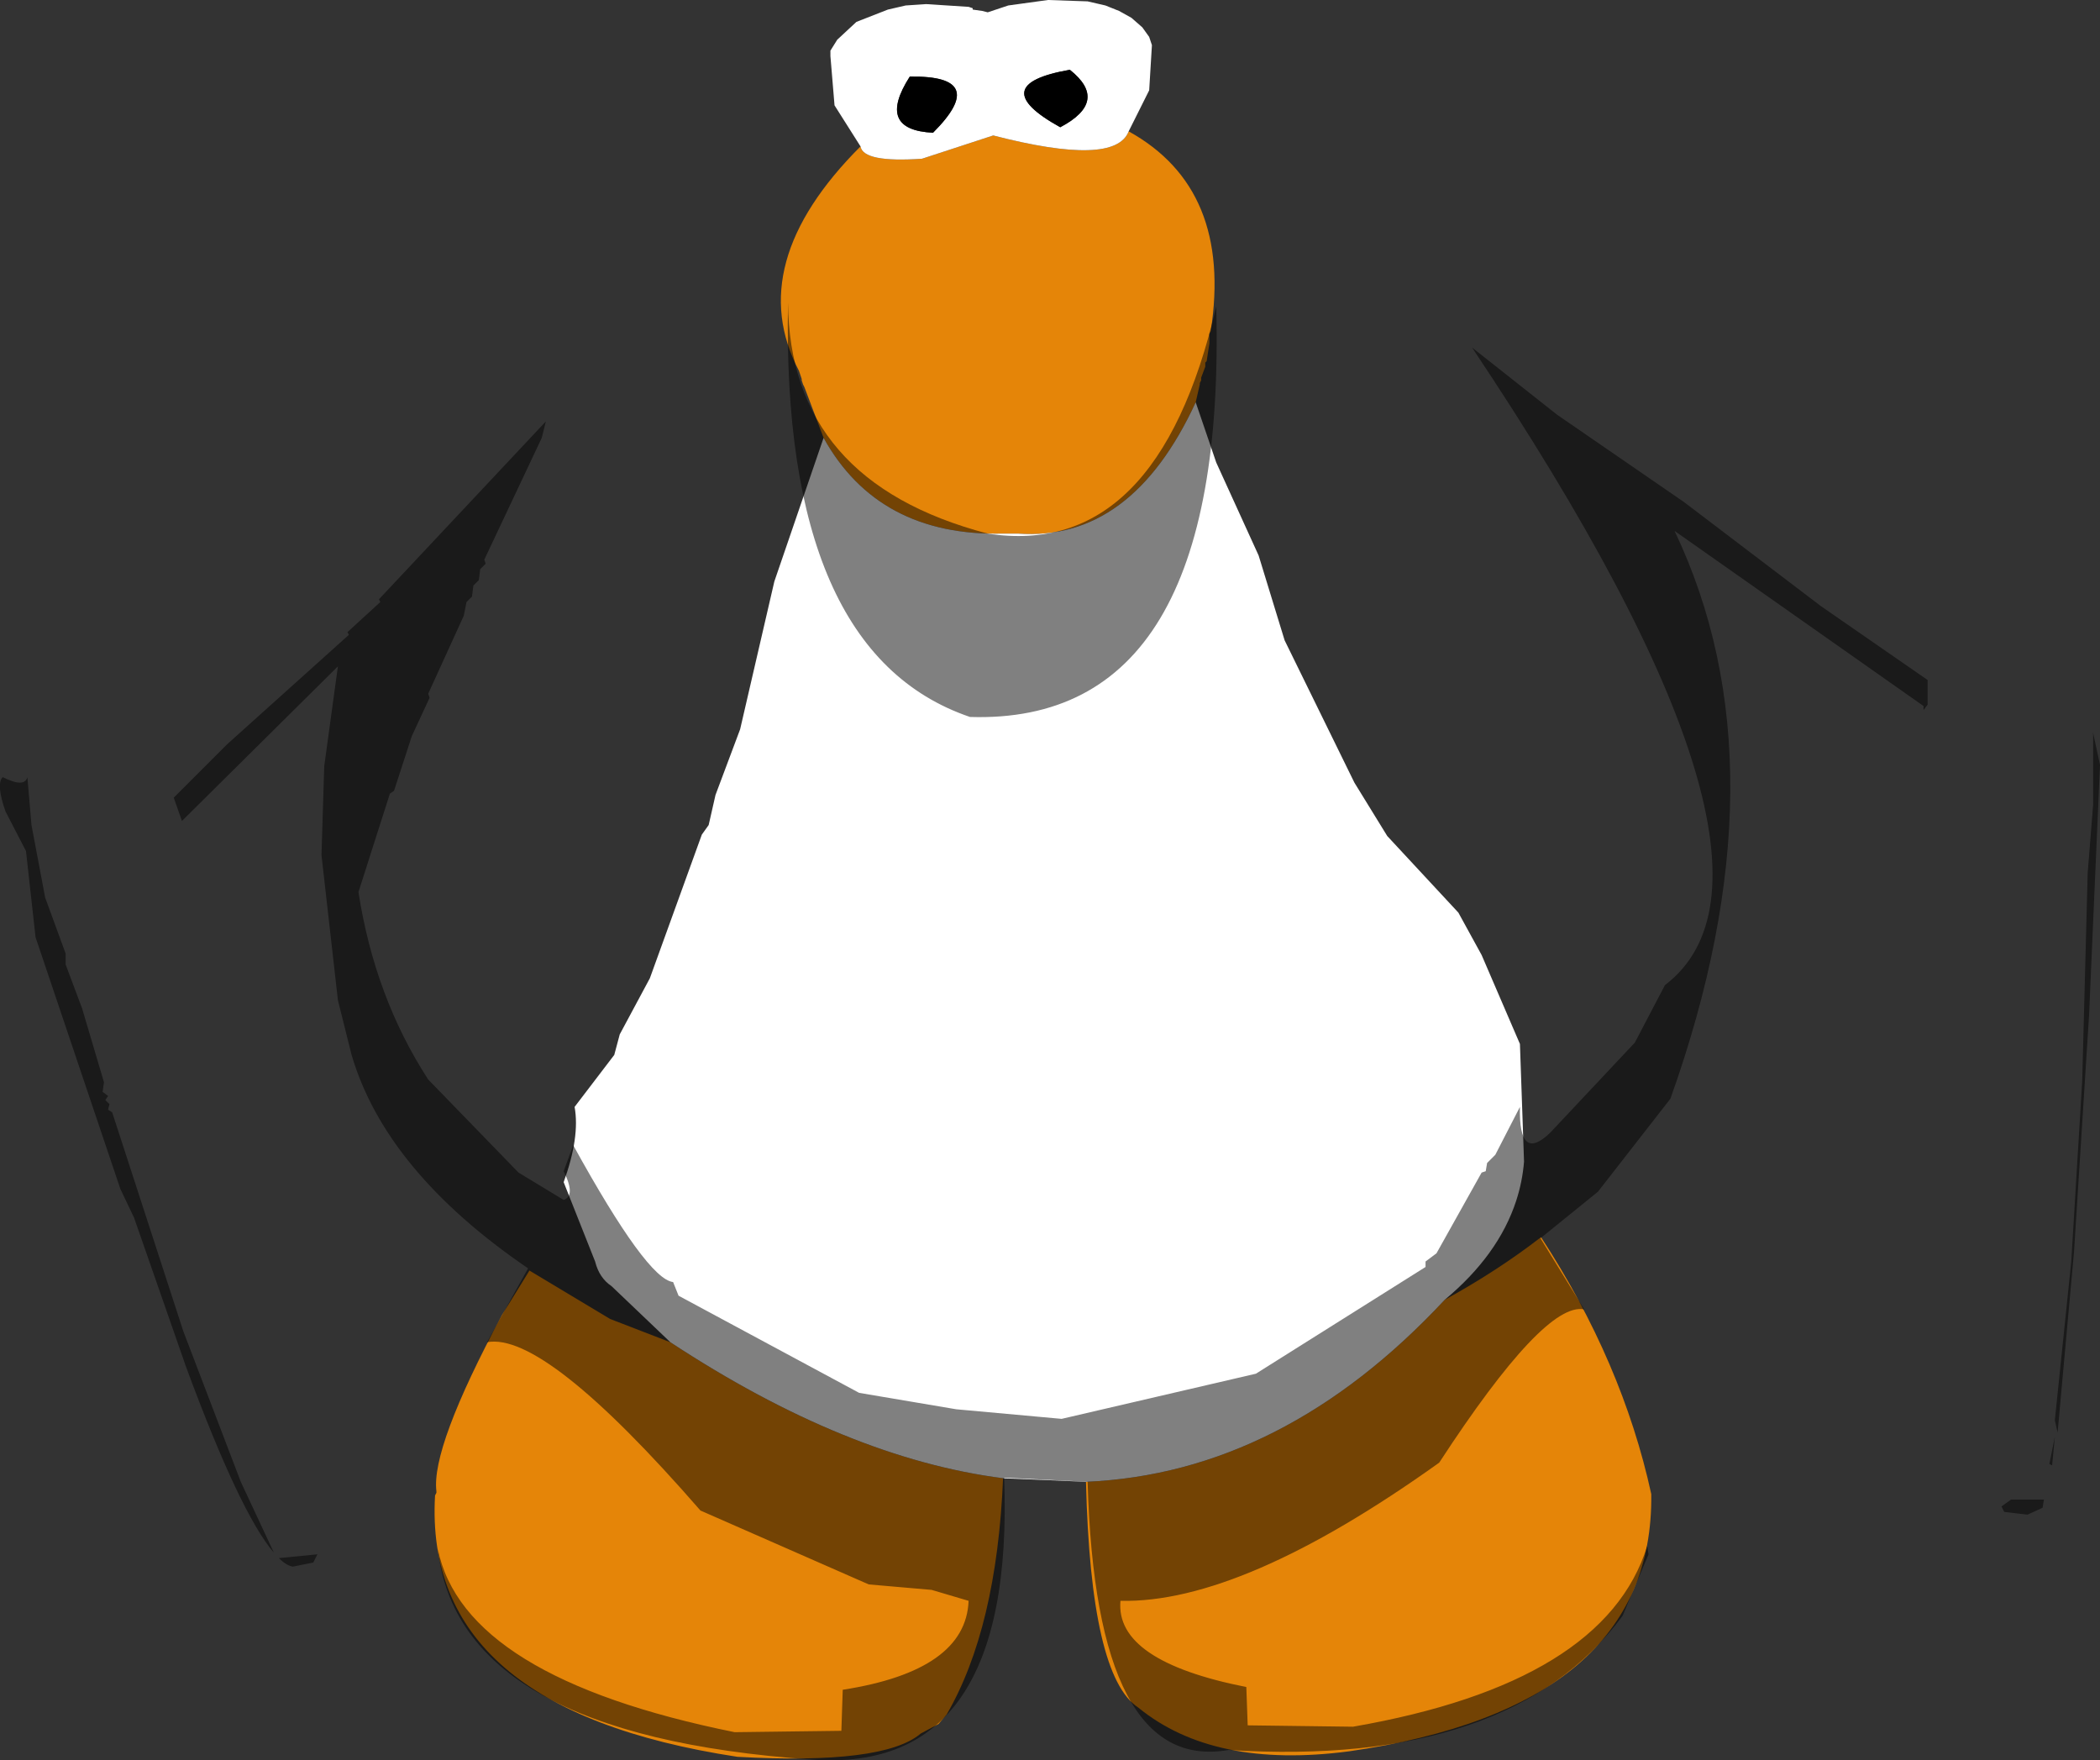 <?xml version="1.0" encoding="UTF-8" standalone="no"?>
<svg xmlns:ffdec="https://www.free-decompiler.com/flash" xmlns:xlink="http://www.w3.org/1999/xlink" ffdec:objectType="shape" height="321.65px" width="383.75px" xmlns="http://www.w3.org/2000/svg">
  <rect width="100%" height="100%" fill="#333333" stroke="none"/>
  <g transform="matrix(1.0, 0.0, 0.0, 1.0, 191.25, 119.0)">
    <path d="M15.0 -95.0 Q34.0 -84.5 30.0 -58.5 L29.75 -58.0 29.75 -56.25 29.25 -53.0 29.0 -52.75 29.0 -52.0 28.25 -50.0 28.25 -49.5 28.0 -49.0 28.0 -48.75 27.25 -45.5 Q15.5 -20.0 -5.25 -21.5 L-8.0 -21.5 Q-30.75 -21.0 -40.75 -39.0 L-44.25 -48.25 -44.5 -48.75 -44.75 -49.5 -44.75 -49.75 -45.25 -51.25 Q-55.5 -70.75 -34.0 -92.25 -33.5 -89.25 -22.75 -90.0 L-9.75 -94.25 Q12.5 -88.5 15.0 -95.0 M72.75 118.5 Q82.4 113.2 90.35 107.05 105.25 129.9 110.5 154.0 111.0 193.0 55.25 201.0 30.5 204.25 16.75 193.0 8.05 187.3 7.2 151.75 43.2 150.2 72.75 118.5 M-7.95 151.1 Q-9.1 178.5 -18.25 194.25 L-19.75 196.0 -23.0 197.75 Q-29.75 203.5 -56.5 202.0 -114.0 193.25 -111.75 154.25 L-111.5 153.75 -111.5 153.5 Q-112.5 145.5 -99.5 121.25 L-94.5 113.15 -79.75 122.0 -68.75 126.25 Q-36.5 147.45 -7.95 151.1" fill="#e58508" fill-rule="evenodd" stroke="none"/>
    <path d="M-34.0 -92.25 L-38.75 -99.75 -39.5 -108.75 -39.5 -109.75 -38.25 -111.75 -34.75 -115.0 -29.0 -117.25 -25.75 -118.0 -22.0 -118.25 -14.25 -117.75 -13.5 -117.5 -13.5 -117.25 -11.75 -117.0 -10.75 -116.75 -7.0 -118.0 0.25 -119.0 7.5 -118.75 10.75 -118.0 13.25 -117.0 15.5 -115.75 17.5 -114.0 18.75 -112.25 19.25 -110.75 18.75 -102.5 15.0 -95.0 Q12.5 -88.5 -9.75 -94.25 L-22.75 -90.0 Q-33.5 -89.25 -34.0 -92.25 M27.25 -45.5 L31.0 -34.5 38.75 -17.5 43.5 -2.0 56.25 24.0 62.25 33.75 75.25 47.75 79.5 55.5 86.5 71.75 87.25 93.25 Q86.95 96.95 85.8 100.45 82.55 110.35 72.75 118.5 43.2 150.2 7.2 151.75 L-7.95 151.1 Q-36.5 147.45 -68.75 126.25 L-79.5 116.0 Q-81.75 114.5 -82.5 111.5 L-88.25 97.0 Q-85.25 88.75 -86.25 83.25 L-79.0 73.75 -78.0 70.0 -72.5 59.75 -63.0 33.5 -61.75 31.75 -60.5 26.25 -56.0 14.25 -49.75 -12.75 -40.75 -39.0 Q-30.75 -21.0 -8.0 -21.5 L-5.25 -21.5 Q15.5 -20.0 27.25 -45.5 M4.25 -106.25 Q-11.5 -103.5 2.5 -95.75 11.5 -100.5 4.25 -106.25 M-25.0 -105.0 Q-31.25 -95.25 -20.75 -94.75 -10.25 -105.25 -25.0 -105.0" fill="#ffffff" fill-rule="evenodd" stroke="none"/>
    <path d="M4.25 -106.25 Q11.5 -100.5 2.5 -95.75 -11.5 -103.5 4.25 -106.25 M-25.0 -105.0 Q-10.25 -105.25 -20.75 -94.75 -31.25 -95.25 -25.0 -105.0" fill="#000000" fill-rule="evenodd" stroke="none"/>
    <path d="M116.5 -27.25 L141.5 -8.25 161.0 5.25 161.0 9.75 160.25 10.75 160.25 10.0 114.75 -22.0 Q135.5 21.5 114.0 81.75 L100.75 98.75 90.25 107.25 98.25 120.25 Q91.0 118.75 71.75 148.25 35.75 174.0 13.5 173.5 12.5 184.5 36.5 189.25 L36.75 196.25 56.0 196.5 Q102.0 188.5 109.75 163.5 L110.0 165.0 105.25 176.25 Q84.75 204.0 33.25 200.75 9.0 205.0 7.5 151.75 L-7.75 151.0 Q-5.75 205.25 -43.0 202.5 -107.5 198.0 -111.25 164.0 -106.5 187.5 -57.0 197.5 L-37.5 197.25 -37.25 189.75 Q-14.75 186.25 -14.25 173.5 L-21.0 171.5 -32.5 170.5 -63.25 157.0 Q-91.75 124.25 -102.25 126.25 L-94.75 112.75 Q-120.75 95.0 -127.0 73.75 L-129.5 63.75 -132.5 37.25 -132.0 21.0 -129.5 2.75 -158.0 31.0 -159.5 26.75 -149.75 17.0 -127.5 -3.0 -127.75 -3.5 -121.75 -9.0 -122.0 -9.5 -91.5 -42.0 -92.25 -39.0 -102.75 -16.75 -102.5 -16.0 -103.5 -15.0 -103.75 -13.0 -104.75 -12.0 -105.0 -10.0 -106.0 -9.0 -106.5 -6.5 -113.0 7.75 -112.75 8.5 -116.0 15.5 -119.25 25.5 -120.0 26.0 -125.75 44.0 Q-122.75 63.25 -113.0 78.25 L-96.5 95.25 -88.25 100.25 Q-86.0 99.5 -88.25 95.0 L-86.5 90.25 Q-73.0 114.75 -68.25 115.25 L-67.25 117.75 -34.25 135.5 -16.5 138.5 2.75 140.25 38.25 132.0 69.25 112.5 69.25 111.5 71.25 110.0 79.5 95.25 80.25 95.0 80.5 93.5 82.0 92.0 86.5 83.25 Q86.25 93.5 92.0 88.0 L107.5 71.5 113.0 61.0 Q141.25 39.5 77.75 -55.5 L93.25 -43.25 116.5 -27.25 M191.2 14.9 L191.25 14.95 192.5 20.75 190.5 66.5 187.75 109.75 184.75 142.75 184.25 140.5 187.25 111.5 189.25 78.5 190.25 40.5 191.25 28.0 191.25 15.25 191.2 14.9 M179.25 157.75 L175.0 157.25 174.5 156.25 176.25 155.0 182.25 155.0 182.0 156.5 179.25 157.75 M183.25 148.5 L184.25 143.5 183.75 148.75 183.25 148.5 M-47.25 -63.75 Q-47.0 -31.0 -10.75 -21.5 20.25 -16.75 31.0 -63.0 33.0 13.5 -14.0 12.0 -48.5 0.25 -47.25 -63.75 M-141.2 164.7 Q-147.35 157.55 -157.25 130.75 L-166.75 103.5 -169.25 98.25 -184.75 52.25 -186.5 36.5 -190.25 29.25 Q-192.0 24.25 -190.75 23.0 -186.75 25.0 -186.25 23.0 L-185.5 31.75 -183.0 45.0 -179.25 55.25 -179.25 57.25 -176.25 65.25 -172.25 78.75 -172.5 80.5 -171.5 81.25 -172.0 82.0 -171.25 82.75 -171.5 83.75 -170.75 84.25 -157.75 124.25 -147.25 151.75 -141.2 164.7 M-140.3 165.7 L-133.25 165.0 -134.0 166.5 -137.75 167.25 Q-138.9 167.05 -140.3 165.7" fill="#000000" fill-opacity="0.498" fill-rule="evenodd" stroke="none"/>
  </g>
</svg>
